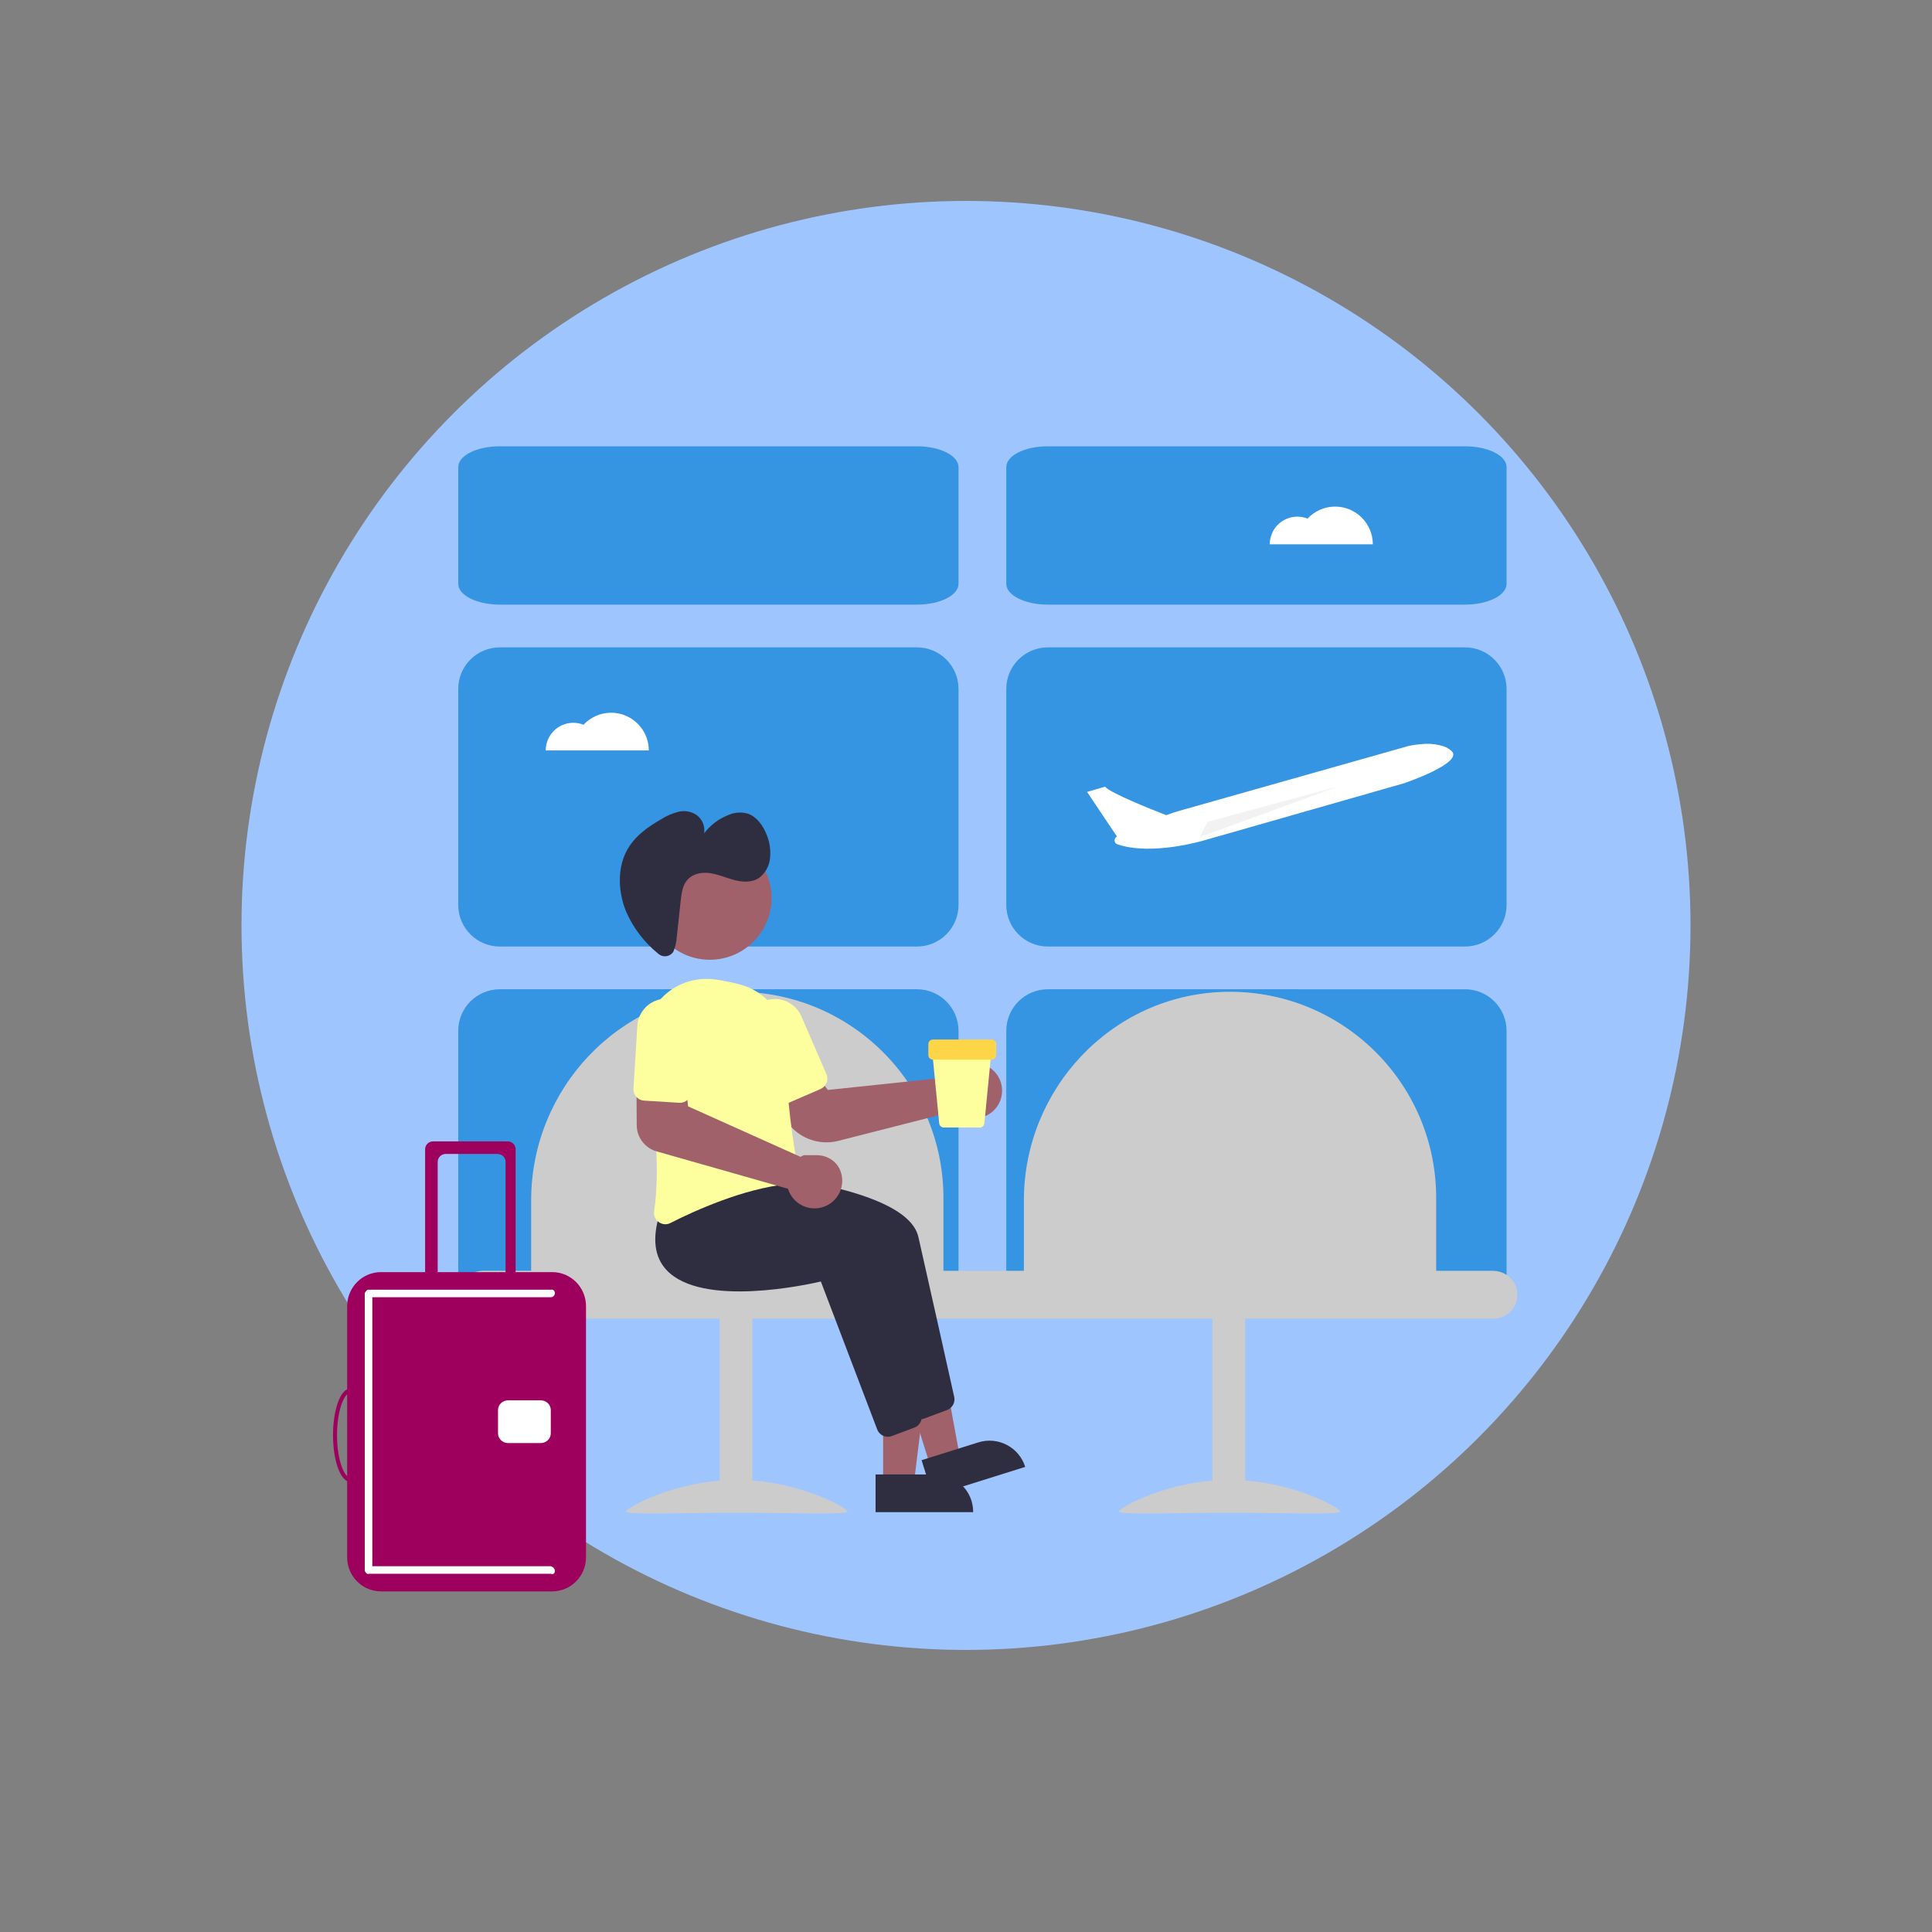 <?xml version="1.0" encoding="utf-8"?>
<!-- Generator: Adobe Illustrator 23.0.6, SVG Export Plug-In . SVG Version: 6.00 Build 0)  -->
<svg version="1.1" id="Layer_1" xmlns="http://www.w3.org/2000/svg" xmlns:xlink="http://www.w3.org/1999/xlink" x="0px" y="0px"
	 viewBox="0 0 1000 1000" style="enable-background:new 0 0 1000 1000;" xml:space="preserve">
<rect x="0" y="0" width="1000" height="1000" fill="#808080" stroke="none"/>
<style type="text/css">
	.st0{fill:#9FC5FF;}
	.st1{fill:#003755;}
	.st2{fill:#FDFF9F;}
	.st3{fill:#FFFFFF;}
	.st4{fill:#F2F2F2;}
	.st5{opacity:0.03;enable-background:new    ;}
	.st6{fill:#57B894;}
	.st7{fill:#F46E00;}
	.st8{fill:#2F2E41;}
	.st9{fill:#FFB9B9;}
	.st10{opacity:0.1;enable-background:new    ;}
	.st11{fill:#3F3D56;}
	.st12{fill:none;stroke:#2F2E41;stroke-width:3;stroke-miterlimit:10;}
	.st13{fill:#3595E2;}
	.st14{fill:#CCCCCC;}
	.st15{fill:#A0616A;}
	.st16{fill:#FDD546;}
	.st17{fill:#9E005D;}
</style>
<circle class="st0" cx="500" cy="479" r="375"/>
<g>
	<path class="st13" d="M474.63,489.92H258.68c-11.87-0.01-21.48-9.62-21.5-21.47V356.55c0.01-11.85,9.63-21.46,21.5-21.47h215.95
		c11.87,0.01,21.48,9.62,21.5,21.47v111.91C496.11,480.3,486.5,489.91,474.63,489.92z"/>
	<path class="st13" d="M758.3,489.92H542.35c-11.87-0.01-21.48-9.62-21.5-21.47V356.55c0.01-11.85,9.63-21.46,21.5-21.47H758.3
		c11.87,0.01,21.48,9.62,21.5,21.47v111.91C779.78,480.3,770.16,489.91,758.3,489.92z"/>
	<path class="st13" d="M496.13,676H237.18V533.51c0.01-11.85,9.63-21.46,21.5-21.47h215.95c11.87,0.01,21.48,9.62,21.5,21.47V676z"
		/>
	<path class="st13" d="M779.79,676H520.85V533.51c0.01-11.85,9.63-21.46,21.5-21.47H758.3c11.87,0.01,21.48,9.62,21.5,21.47V676z"/>
	<path class="st13" d="M758.3,312.95H542.35c-11.87-0.01-21.48-4.81-21.5-10.73v-60.49c0.01-5.92,9.63-10.73,21.5-10.73H758.3
		c11.87,0.01,21.48,4.81,21.5,10.73v60.49C779.78,308.15,770.16,312.95,758.3,312.95z"/>
	<path class="st13" d="M474.63,312.95H258.68c-11.87-0.01-21.48-4.81-21.5-10.73v-60.49c0.01-5.92,9.63-10.73,21.5-10.73h215.95
		c11.87,0.01,21.48,4.81,21.5,10.73v60.49C496.11,308.15,486.5,312.95,474.63,312.95z"/>
	<path class="st14" d="M773.03,682.5H250.32c-6.2,0-11.73-4.39-12.62-10.53c-1.1-7.64,4.8-14.2,12.23-14.2h522.71
		c6.2,0,11.73,4.39,12.62,10.53C786.36,675.95,780.46,682.5,773.03,682.5z"/>
	<path class="st14" d="M488.32,669.49h-213.4v-48.14c0-57.72,45.33-105.99,103.01-107.94c60.61-2.04,110.39,46.48,110.39,106.64
		V669.49z"/>
	<path class="st14" d="M743.36,669.49h-213.4v-48.14c0-57.72,45.33-105.99,103.01-107.94c60.61-2.04,110.39,46.48,110.39,106.64
		V669.49z"/>
	<rect x="627.55" y="673.4" class="st14" width="16.92" height="109.3"/>
	<path class="st14" d="M579.15,782.32c0,1.83,25.63,0.71,57.25,0.71c31.62,0,57.25,1.12,57.25-0.71c0-1.83-25.63-16.32-57.25-16.32
		C604.78,766,579.15,780.49,579.15,782.32z"/>
	<rect x="372.51" y="673.4" class="st14" width="16.92" height="109.3"/>
	<path class="st14" d="M324.1,782.32c0,1.83,25.63,0.71,57.25,0.71s57.25,1.12,57.25-0.71c0-1.83-25.63-16.32-57.25-16.32
		S324.1,780.49,324.1,782.32z"/>
	<polygon class="st15" points="457.09,768.39 472.95,768.39 480.49,707.23 457.09,707.23 	"/>
	<path class="st8" d="M503.71,782.7l-50.52,0l0,0l0-19.52l0,0l31.15,0c10.7,0,19.37,8.67,19.37,19.37L503.71,782.7L503.71,782.7
		L503.71,782.7z"/>
	<polygon class="st15" points="481.64,759.11 496.86,754.34 485.68,693.35 463.22,700.4 	"/>
	<path class="st8" d="M530.65,759.26l-47.84,15.01l0,0l-5.8-18.48l0,0l29.35-9.21C516.57,743.37,527.45,749.05,530.65,759.26
		L530.65,759.26L530.65,759.26z"/>
	<path class="st8" d="M470.97,730.79l-29.18-76.6c-6.55,1.54-61.45,13.69-79.84-5.89c-6.3-6.71-7.53-16.43-3.65-28.9l10.73-13.49
		l0.33,0.02c4.06,0.21,99.46,5.56,106,34.34c5.51,24.26,15.58,69.49,18.54,82.78c0.62,2.85-0.94,5.71-3.66,6.75l-11.74,4.4
		c-0.65,0.25-1.35,0.37-2.05,0.37C474.02,734.56,471.84,733.06,470.97,730.79z"/>
	<path class="st8" d="M454.05,739.9l-29.18-76.6c-6.55,1.54-61.45,13.69-79.84-5.89c-6.3-6.71-7.53-16.43-3.65-28.9l10.73-13.49
		l0.33,0.02c4.06,0.21,99.46,5.56,106,34.34c5.51,24.26,15.58,69.49,18.54,82.78c0.62,2.85-0.94,5.71-3.66,6.75l-11.74,4.4
		c-0.65,0.25-1.35,0.37-2.05,0.37C457.1,743.67,454.92,742.17,454.05,739.9z"/>
	<path class="st15" d="M427.8,591.28c-8.8,0-16.95-4.64-21.45-12.19l-9.27-15.7l22.03-12.04l9.35,12.82l63.47-6.69
		c0.31-0.56,0.66-1.1,1.04-1.61l0,0c2.46-3.24,6.19-5.28,10.24-5.61c4.08-0.35,8.11,1.08,11.05,3.92
		c4.81,4.61,5.81,11.92,2.42,17.65c-4.04,6.8-12.82,9.04-19.62,5.01c-0.47-0.28-0.92-0.58-1.35-0.91c-0.37-0.28-0.73-0.59-1.07-0.91
		l-60.79,15.5C431.88,591.02,429.84,591.28,427.8,591.28z"/>
	<path class="st2" d="M340.96,632.55c-1.79-1.29-2.71-3.48-2.37-5.66c3.62-23.87-0.55-58.06-4.68-82.54
		c-2.99-17.57,8.82-34.23,26.39-37.22c3.13-0.53,6.32-0.6,9.47-0.2c4.35,0.57,8.66,1.42,12.9,2.54l0,0
		c14.51,3.65,24.55,16.88,24.18,31.84c-0.62,23.62,4.18,53.1,6.27,64.67c0.29,1.61-0.1,3.26-1.08,4.57
		c-0.96,1.29-2.42,2.12-4.03,2.28c-23.17,2.36-48.16,13.67-60.99,20.19c-0.82,0.43-1.74,0.65-2.67,0.65
		C343.13,633.66,341.94,633.27,340.96,632.55z"/>
	<path class="st2" d="M403.51,570.99c-1.45-0.57-2.61-1.69-3.22-3.12l-12.92-29.85c-3.29-7.58,0.19-16.39,7.77-19.68
		s16.39,0.19,19.68,7.77c0,0.01,0.01,0.02,0.01,0.02l12.92,29.85c1.28,2.97-0.08,6.41-3.05,7.7l-16.72,7.24
		C406.57,571.54,404.95,571.56,403.51,570.99L403.51,570.99z"/>
	<circle class="st15" cx="367.4" cy="464.81" r="31.96"/>
	<path class="st8" d="M348.08,493.2c-1.87,2.16-5.14,2.39-7.3,0.52c-0.04-0.03-0.07-0.06-0.11-0.1
		c-7.13-5.77-12.78-13.15-16.49-21.53c-4.15-9.9-4.76-21.99-0.04-31.27c4-7.85,11.17-12.84,18.34-16.93c2.75-1.73,5.76-3,8.91-3.77
		c3.22-0.73,6.6-0.07,9.31,1.83c2.89,2.2,4.33,5.82,3.74,9.4c3.28-4.32,7.69-7.63,12.75-9.57c3.1-1.34,6.57-1.57,9.83-0.66
		c4.6,1.54,8.01,6.18,9.9,11.17c1.53,3.82,2.09,7.96,1.63,12.05c-0.41,3.95-2.41,7.56-5.56,9.98c-3.75,2.59-8.59,2.33-12.95,1.18
		s-8.6-3.09-13.04-3.63c-4.44-0.54-9.36,0.63-12.01,4.59c-1.86,2.79-2.3,6.46-2.68,9.97l-1.98,18.22c-0.14,2.61-0.7,5.17-1.66,7.6
		C348.54,492.6,348.33,492.92,348.08,493.2z"/>
	<path class="st15" d="M416.85,624.65c-3.84-1.34-6.93-4.26-8.5-8.01c-0.18-0.43-0.33-0.88-0.47-1.33l-68.08-19.38
		c-6.01-1.73-10.17-7.21-10.23-13.46l-0.17-26.29l25.1,0.67l1.64,15.79l58.22,26.14c0.55-0.33,1.12-0.62,1.71-0.86l6.67,0
		c5.23,0,10.17,2.97,12.14,7.81c2.96,7.26-0.48,15.57-7.73,18.61C423.87,625.72,420.2,625.82,416.85,624.65L416.85,624.65z"/>
	<path class="st2" d="M329.34,567.72c-1.03-1.16-1.56-2.69-1.46-4.24l2-32.47c0.49-8.25,7.58-14.54,15.83-14.05
		c8.25,0.49,14.54,7.58,14.05,15.83c0,0.02,0,0.04,0,0.06l-2,32.47c-0.2,3.23-2.98,5.68-6.2,5.48l-18.18-1.12
		C331.82,569.6,330.37,568.89,329.34,567.72L329.34,567.72z"/>
	<path class="st2" d="M507.12,583.61h-18.6c-1.24,0-2.27-0.94-2.39-2.17l-3.72-38.17h30.83l-3.72,38.17
		C509.39,582.67,508.36,583.61,507.12,583.61z"/>
	<path class="st16" d="M513.27,548.48h-30.39c-1.31,0-2.37-1.06-2.37-2.37v-5.68c0-1.31,1.06-2.36,2.37-2.37h30.39
		c1.31,0,2.37,1.06,2.37,2.37v5.68C515.64,547.42,514.58,548.48,513.27,548.48z"/>
	<path class="st17" d="M260.77,590.78h-36.66c-2.25,0-4.07,1.84-4.07,4.1l0,0v77.88h6.51v-71.35c0-2.28,1.85-4.12,4.12-4.12h0.01
		h26.87c2.28,0,4.13,1.83,4.13,4.08l0,0v71.39h5.2v-77.9c0-2.25-1.82-4.07-4.07-4.07l0,0H260.77z"/>
	<path class="st17" d="M285.8,823.7h-88.59c-9.67-0.01-17.5-7.87-17.51-17.56V676c0.01-9.69,7.85-17.55,17.51-17.56h88.59
		c9.67,0.01,17.5,7.87,17.51,17.56v130.14C303.3,815.83,295.47,823.69,285.8,823.7z"/>
	<path class="st17" d="M181.65,767.08c-6.02,0-9.28-12.48-9.28-24.22c0-11.74,3.25-24.22,9.28-24.22c6.02,0,9.28,12.48,9.28,24.22
		C190.92,754.6,187.67,767.08,181.65,767.08z M181.65,720.7c-3.41,0-7.21,9.1-7.21,22.16c0,13.06,3.8,22.16,7.21,22.16
		s7.21-9.1,7.21-22.16S185.06,720.7,181.65,720.7z"/>
	<path class="st3" d="M279.84,746.93h-16.82c-2.9,0-5.25-2.25-5.25-5.03v-12.07c0-2.78,2.35-5.02,5.25-5.03h16.82
		c2.9,0,5.25,2.25,5.25,5.03v12.07C285.09,744.67,282.74,746.92,279.84,746.93z"/>
	<path class="st3" d="M285.15,814.59h-94.23c-1.14,0.59-2.12-1.47-2.12-1.47v-143.8c0,0,0.98-2.06,2.12-1.77h94.23
		c1.14-0.29,2.06,0.63,2.06,1.77c0,1.14-0.92,2.06-2.06,2.13h-92.44v139.23h92.44c1.14,0.38,2.06,1.3,2.06,2.44
		C287.21,814.26,286.29,815.18,285.15,814.59z"/>
	<path class="st3" d="M751.21,388.59c-1.21-1.05-2.62-1.84-4.14-2.35c-3.4-1.05-6.96-1.44-10.51-1.14c-2.6,0.15-5.18,0.51-7.72,1.08
		l-118.63,33.56c-2.24,0.63-4.44,1.36-6.61,2.2c-7.65-2.99-29.27-11.65-31.63-14.76l-9.3,2.72l15.5,23.14
		c-1.08,0.47-1.57,1.72-1.1,2.8c0.24,0.54,0.69,0.97,1.26,1.16c17.87,6.14,44.86-2.01,44.86-2.01l103.65-29.61
		C726.85,405.36,758.14,394.78,751.21,388.59z"/>
	<polygon class="st4" points="692.43,407.14 625.06,425.33 621.08,433.29 	"/>
	<path class="st3" d="M691.05,262.21c-5.41,0-10.58,2.25-14.26,6.22c-7.34-2.92-15.65,0.66-18.56,8c-0.67,1.69-1.01,3.49-1.01,5.3
		h53.35C710.57,270.95,701.83,262.21,691.05,262.21L691.05,262.21z"/>
	<path class="st3" d="M316.3,368.91c-5.41,0-10.58,2.25-14.26,6.22c-7.34-2.92-15.65,0.66-18.56,8c-0.67,1.69-1.01,3.49-1.01,5.3
		h53.35C335.82,377.65,327.08,368.91,316.3,368.91z"/>
</g>
</svg>
